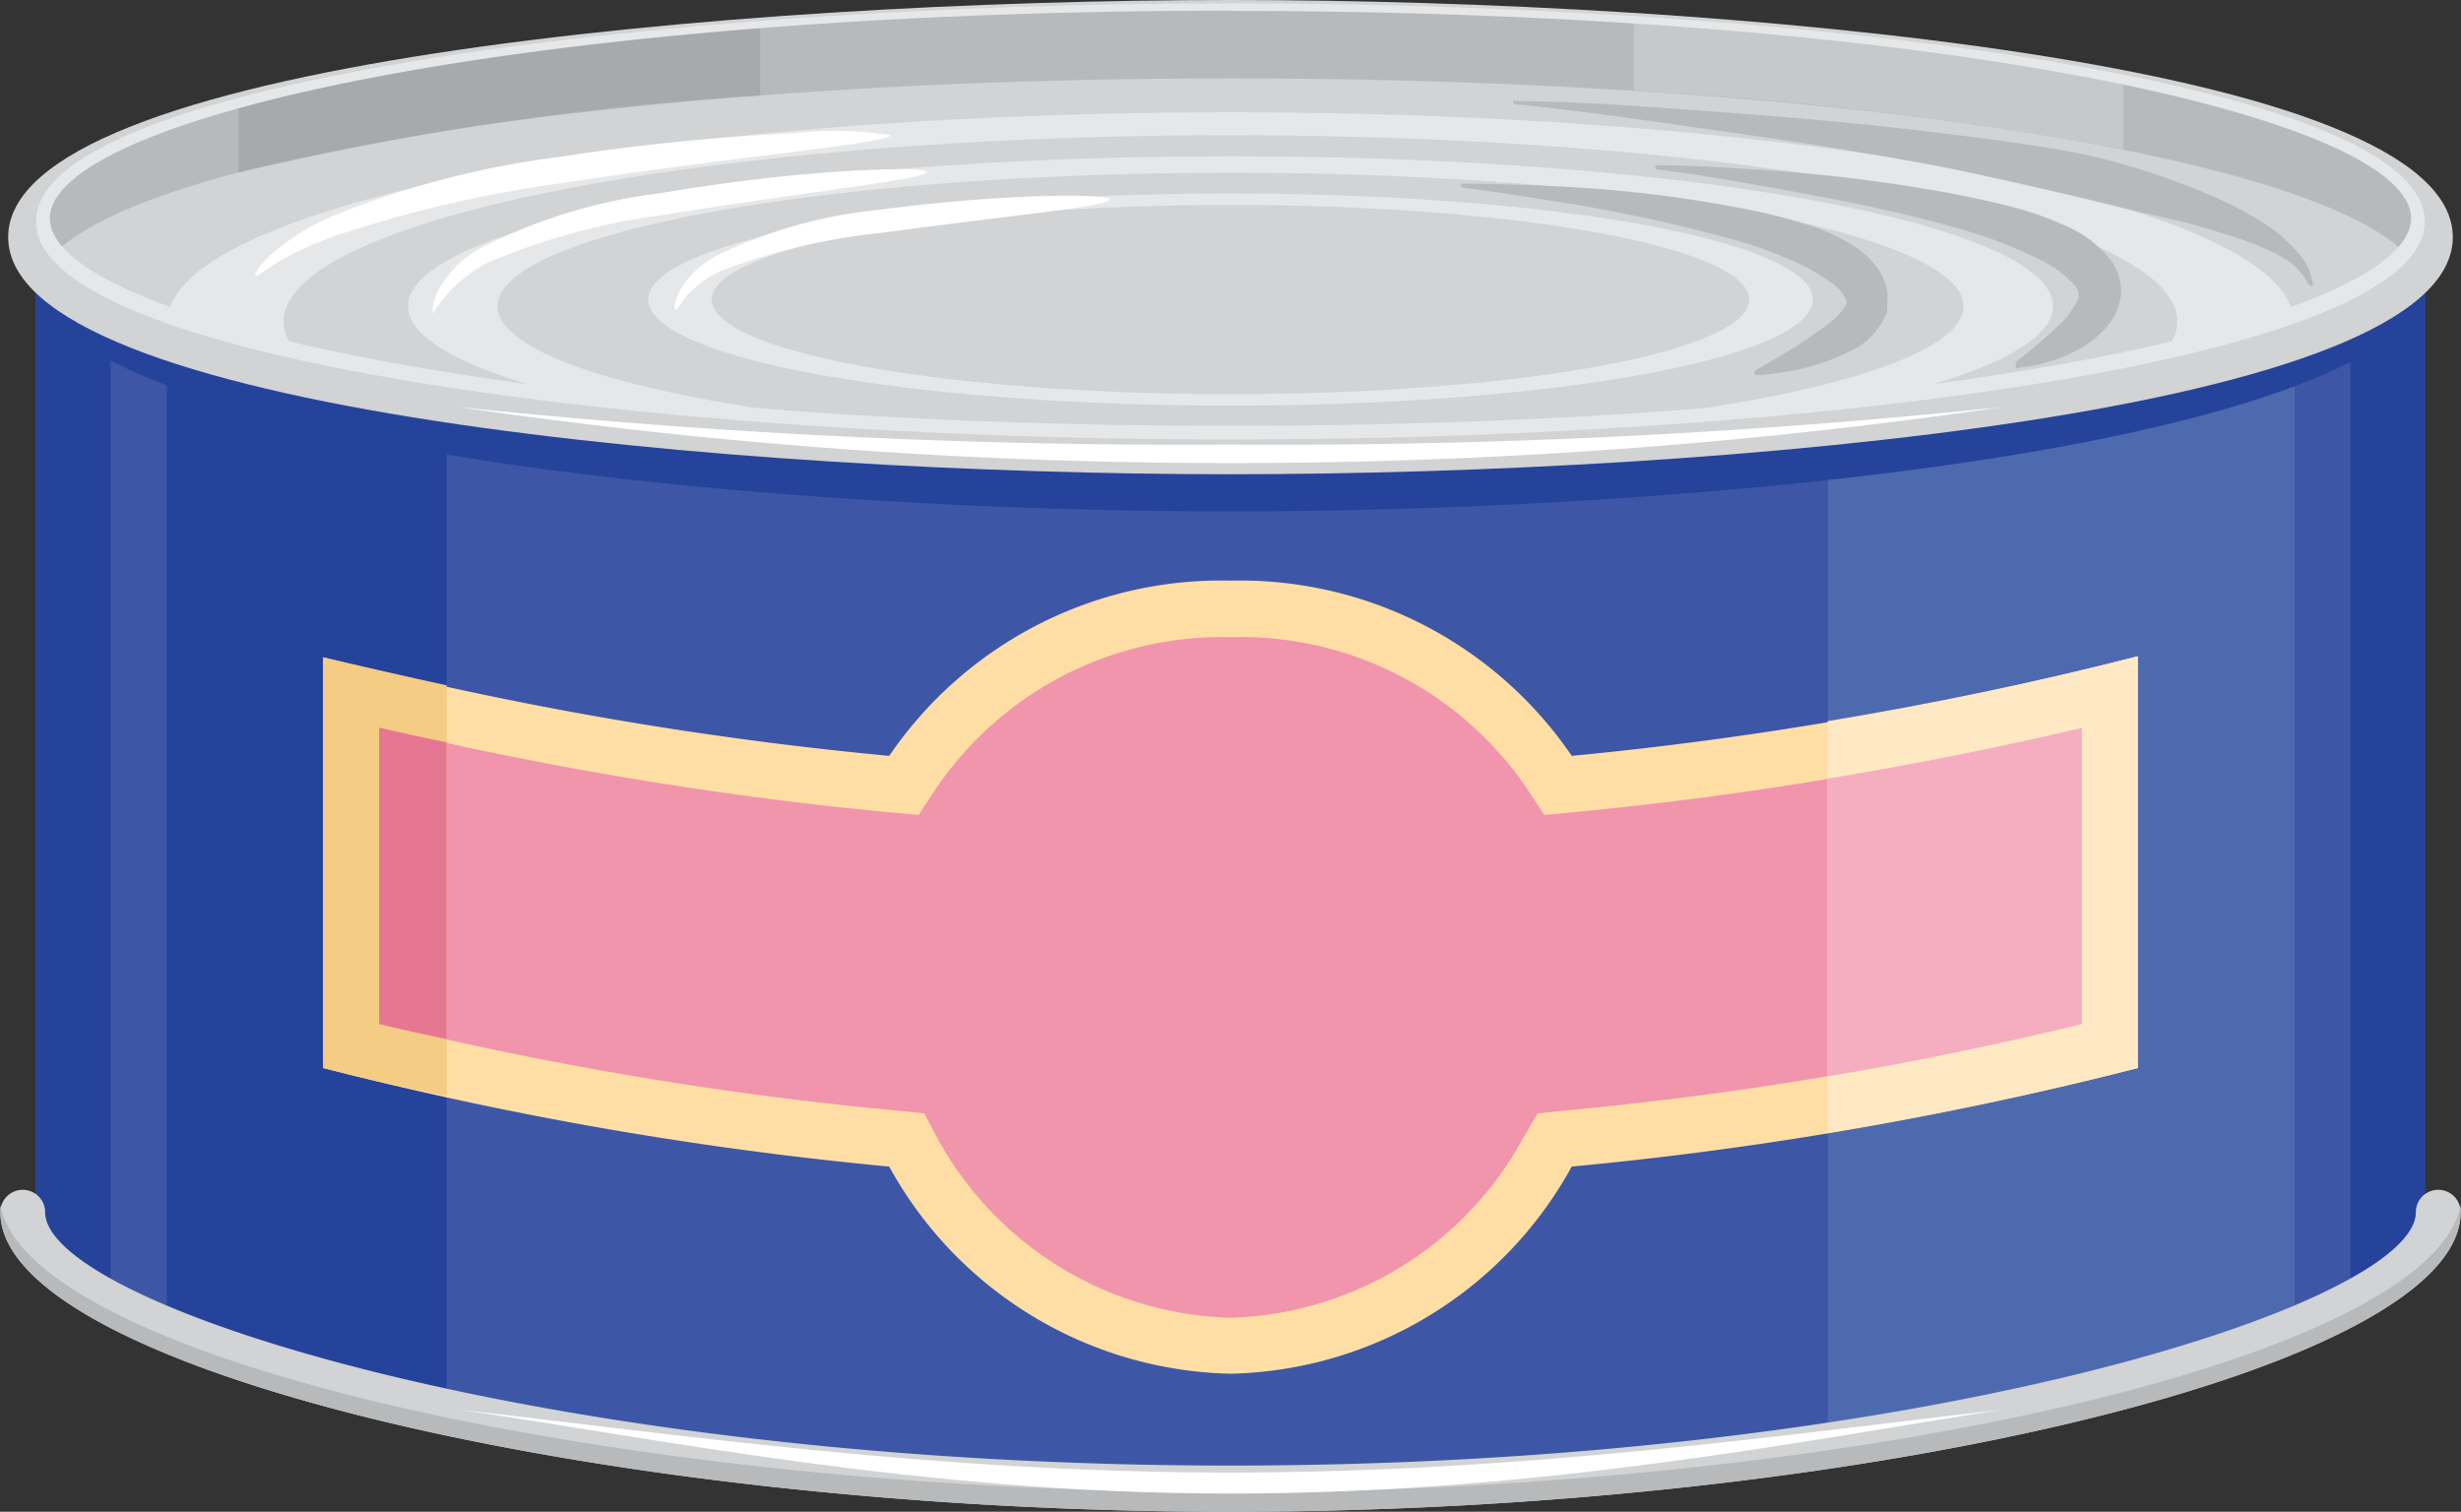 <svg xmlns="http://www.w3.org/2000/svg" viewBox="-0.012 0 87.905 54"><rect x="-0.012" y="0" width="87.905" height="54" fill="#333333" stroke="none"/><defs><clipPath id="a"><ellipse cx="43.94" cy="7.91" rx="42.67" ry="7.59" fill="#d1d3d4"/></clipPath></defs><title>Depositphotos_123732982_13</title><g data-name="Layer 2"><g data-name="Layer 1"><path d="M1.27 43.37c0 4.19 19.1 9.72 42.67 9.72s42.66-5.53 42.66-9.72V7.91C86.6 3.73 67.5.33 43.94.33S1.27 3.73 1.27 7.91z" fill="#3d57a6"/><path d="M70.35 2c-1.6-.22-3.3-.43-5.07-.61v50.14a71.11 71.11 0 0 0 16.67-4.26V4.47a50.35 50.35 0 0 0-7.07-1.77 60.13 60.13 0 0 0-4.53-.7z" fill="#4e6aae"/><path d="M10.34 3.24a41.71 41.71 0 0 0-4.4 1.22v42.8a55.68 55.68 0 0 0 10 3V2.19l-1.5.24c-1.44.26-2.85.57-4.1.81z" fill="#26439b"/><path d="M3.94 5.27C2.22 6.09 1.27 7 1.27 7.91v35.46c0 .93.94 2 2.67 3.16z" fill="#26439b"/><path d="M83.94 5.27v41.26c1.72-1.14 2.67-2.23 2.67-3.16V7.91c-.01-.91-.95-1.82-2.67-2.64z" fill="#26439b"/><path d="M43.94 18.27c15.76 0 38.45-2 42.67-7.32v-3a1.72 1.72 0 0 0-.41-1A12.42 12.42 0 0 0 82 4.47C74.9 2 60.53.33 43.94.33S13 2 5.92 4.47a12.42 12.42 0 0 0-4.23 2.4 1.72 1.72 0 0 0-.41 1v3c4.2 5.41 26.9 7.4 42.66 7.4z" fill="#26439b"/><path d="M43.94 0C26.39 0 .28 2.26.28 8.47s26.11 8.47 43.66 8.47S87.6 14.69 87.6 8.47 61.49 0 43.94 0z" fill="#d1d3d4"/><ellipse cx="43.94" cy="7.91" rx="42.67" ry="7.59" fill="#d1d3d4"/><g clip-path="url(#a)"><ellipse cx="43.94" cy="11.48" rx="37.96" ry="7.47" fill="#e6e7e8"/><ellipse cx="43.94" cy="11.48" rx="33.82" ry="6.65" fill="#d1d3d4"/><ellipse cx="43.94" cy="10.94" rx="29.38" ry="5.36" fill="#e6e7e8"/><ellipse cx="43.94" cy="10.94" rx="26.18" ry="4.77" fill="#d1d3d4"/><ellipse cx="43.94" cy="10.7" rx="20.8" ry="3.79" fill="#e6e7e8"/><ellipse cx="43.94" cy="10.7" rx="18.53" ry="3.38" fill="#d1d3d4"/></g><path d="M1.84 9.15c3.32-3.6 20.9-6.35 42.1-6.35S82.72 5.55 86 9.15a1.85 1.85 0 0 0 .57-1.23C86.6 3.72 67.5.33 43.94.33S1.27 3.72 1.27 7.91a1.85 1.85 0 0 0 .57 1.24z" fill="#b7b9bb"/><path d="M8.51 6.16a109.59 109.59 0 0 1 18.63-2.75V.94A109.87 109.87 0 0 0 8.51 3.69z" fill="#a7a9ac"/><path d="M58.35 3.24a136.33 136.33 0 0 1 17.49 2.1V2.88A136.35 136.35 0 0 0 58.35.77z" fill="#c7c8ca"/><path d="M31.79 4.83c0 .29-5.25.72-11.66 1.7a44.76 44.76 0 0 0-8 1.84 12.06 12.06 0 0 0-2.23 1c-.49.31-.74.53-.79.48s.12-.34.57-.77a8.54 8.54 0 0 1 2.2-1.37A32.51 32.51 0 0 1 20 5.6a79.61 79.61 0 0 1 8.33-.84 12.56 12.56 0 0 1 3.46.07z" fill="#fff"/><path d="M33.1 6.14c0 .26-4.22.7-9.38 1.53a24.06 24.06 0 0 0-6.35 1.73 5.1 5.1 0 0 0-1.92 1.8s-.06-.3.16-.76a3.79 3.79 0 0 1 1.47-1.54 19.1 19.1 0 0 1 6.51-2c5.22-.9 9.5-.96 9.51-.76z" fill="#fff"/><path d="M39.64 7.12c0 .25-3.68.59-8.18 1.2a22.38 22.38 0 0 0-5.57 1.3 3.57 3.57 0 0 0-1.36.94c-.25.29-.34.52-.41.5s-.06-.27.15-.67a3.22 3.22 0 0 1 1.36-1.28 16.93 16.93 0 0 1 5.71-1.61c4.57-.61 8.28-.58 8.3-.38z" fill="#fff"/><path d="M52.23 6.56s1.29 0 3.23.09a46.43 46.43 0 0 1 7.1.86c.65.13 1.29.3 1.93.5a6.62 6.62 0 0 1 1.87.88 3 3 0 0 1 .8.86 2.12 2.12 0 0 1 .24.64 1.85 1.85 0 0 1 0 .39v.1a2.22 2.22 0 0 1 0 .23 2.55 2.55 0 0 1-1.4 1.47 7.78 7.78 0 0 1-2.35.72 6.46 6.46 0 0 1-.91.1.08.08 0 0 1-.08-.08.08.08 0 0 1 0-.07l.77-.45a18.71 18.71 0 0 0 1.88-1.24c.33-.24.67-.67.64-.78s-.13-.38-.53-.67a7.39 7.39 0 0 0-1.42-.8 15 15 0 0 0-1.73-.65 56.47 56.47 0 0 0-6.87-1.49c-1.9-.31-3.18-.47-3.18-.47a.08.08 0 0 1 0-.15z" fill="#b7b9bb"/><path d="M59.17 5.9s1.32 0 3.31.14a59.17 59.17 0 0 1 7.26.88c.66.13 1.32.27 2 .44a12.18 12.18 0 0 1 1.88.64 4.17 4.17 0 0 1 1.72 1.24 1.91 1.91 0 0 1 .41 1.24 2 2 0 0 1-.42 1.08 3.64 3.64 0 0 1-1.25 1 5.3 5.3 0 0 1-1 .39 5.16 5.16 0 0 1-.94.17A.08.08 0 0 1 72 13a.08.08 0 0 1 0-.07s.27-.21.71-.58c.22-.19.48-.41.75-.67a3.37 3.37 0 0 0 .7-.88.55.55 0 0 0 .07-.36.65.65 0 0 0-.16-.28A4.31 4.31 0 0 0 73 9.35a15.44 15.44 0 0 0-1.65-.73c-.59-.22-1.21-.41-1.84-.58-2.51-.69-5.14-1.14-7.09-1.49s-3.26-.5-3.26-.5a.08.08 0 0 1 0-.15z" fill="#b7b9bb"/><path d="M54.11 3.61s1.86 0 4.65.2 6.5.45 10.2.9c1.85.23 3.71.45 5.44.8A25.37 25.37 0 0 1 79 7a12.34 12.34 0 0 1 1.75.91 5.22 5.22 0 0 1 1.21 1 2 2 0 0 1 .36.46 1.12 1.12 0 0 1 .19.39l.09.35a.07.07 0 0 1-.13.06l-.18-.26a1.22 1.22 0 0 0-.29-.36 1.62 1.62 0 0 0-.4-.3 3.11 3.11 0 0 0-.56-.3 5.31 5.31 0 0 0-.7-.29c-.5-.2-1.1-.37-1.75-.56s-1.37-.35-2.14-.52L74.06 7c-1.68-.38-3.47-.81-5.29-1.15-3.64-.68-7.31-1.17-10.07-1.56s-4.61-.57-4.61-.57a.08.08 0 0 1 0-.15z" fill="#b7b9bb"/><path d="M43.94 15.7c-21 0-42.67-2.91-42.67-7.79S23 .12 43.94.12 86.6 3 86.6 7.91 64.91 15.7 43.94 15.7zm0-15.32C18.71.39 1.77 4.22 1.77 7.8s16.94 7.41 42.17 7.41 42.17-3.83 42.17-7.41S69.16.39 43.94.39z" fill="#e6e7e8"/><path d="M43.94 54C21.31 54 0 48.83 0 43.3a.8.8 0 0 1 1.6 0c0 3.3 17.88 9.05 42.34 9.05s42.34-5.75 42.34-9.05a.8.8 0 0 1 1.6 0c0 5.53-21.31 10.7-43.94 10.7z" fill="#d1d3d4"/><path d="M43.94 53.3C21.87 53.3 1.07 48.52 0 43.06a.78.78 0 0 0 0 .24C0 48.83 21.31 54 43.94 54s43.94-5.17 43.94-10.7a.78.78 0 0 0 0-.24C86.81 48.52 66 53.3 43.94 53.3z" fill="#b7b9bb"/><path d="M43.94 15.88a249.87 249.87 0 0 1-27.57-1.34 189.47 189.47 0 0 0 27.57 2 189.47 189.47 0 0 0 27.57-2 248.76 248.76 0 0 1-27.57 1.34z" fill="#fff"/><path d="M43.94 52.6c-10.54 0-19.88-1.38-27.57-2.25 6.94 1 16.53 3 27.57 3s20.64-1.92 27.57-3c-7.6.87-17.03 2.25-27.57 2.25z" fill="#fff"/><path d="M76.35 23.44A130.33 130.33 0 0 1 56.13 27a14.34 14.34 0 0 0-12.19-6.26A14.34 14.34 0 0 0 31.75 27a130.33 130.33 0 0 1-20.22-3.52v14.67a130.33 130.33 0 0 0 20.22 3.52 14.26 14.26 0 0 0 12.19 7.4 14.26 14.26 0 0 0 12.19-7.4 130.33 130.33 0 0 0 20.22-3.52z" fill="#ffdea6"/><path d="M43.94 47.07a12.31 12.31 0 0 1-10.46-6.4l-.48-.9-1-.1a128.92 128.92 0 0 1-18.41-3.09V26a132.8 132.8 0 0 0 18 3l1.21.11.66-1a12.36 12.36 0 0 1 10.52-5.35 12.36 12.36 0 0 1 10.51 5.35l.66 1 1.17-.11a132.8 132.8 0 0 0 18-3v10.58a128.92 128.92 0 0 1-18.41 3.09l-1 .1-.52.89A12.31 12.31 0 0 1 44 47.07z" fill="#f095ab"/><path d="M15.94 24.48c-1.48-.32-2.95-.66-4.41-1v14.67c1.47.38 2.94.72 4.41 1z" fill="#f5cc83"/><path d="M15.94 26.52c-.8-.17-1.61-.34-2.41-.53v10.59c.8.2 1.61.36 2.41.54z" fill="#e67793"/><path d="M65.27 40.47c3.72-.62 7.41-1.38 11.08-2.32V23.44c-3.67.94-7.36 1.7-11.08 2.32z" fill="#ffe9c4"/><path d="M65.27 38.45q4.58-.77 9.08-1.87V26q-4.5 1.06-9.08 1.81z" fill="#f4aebf"/></g></g></svg>